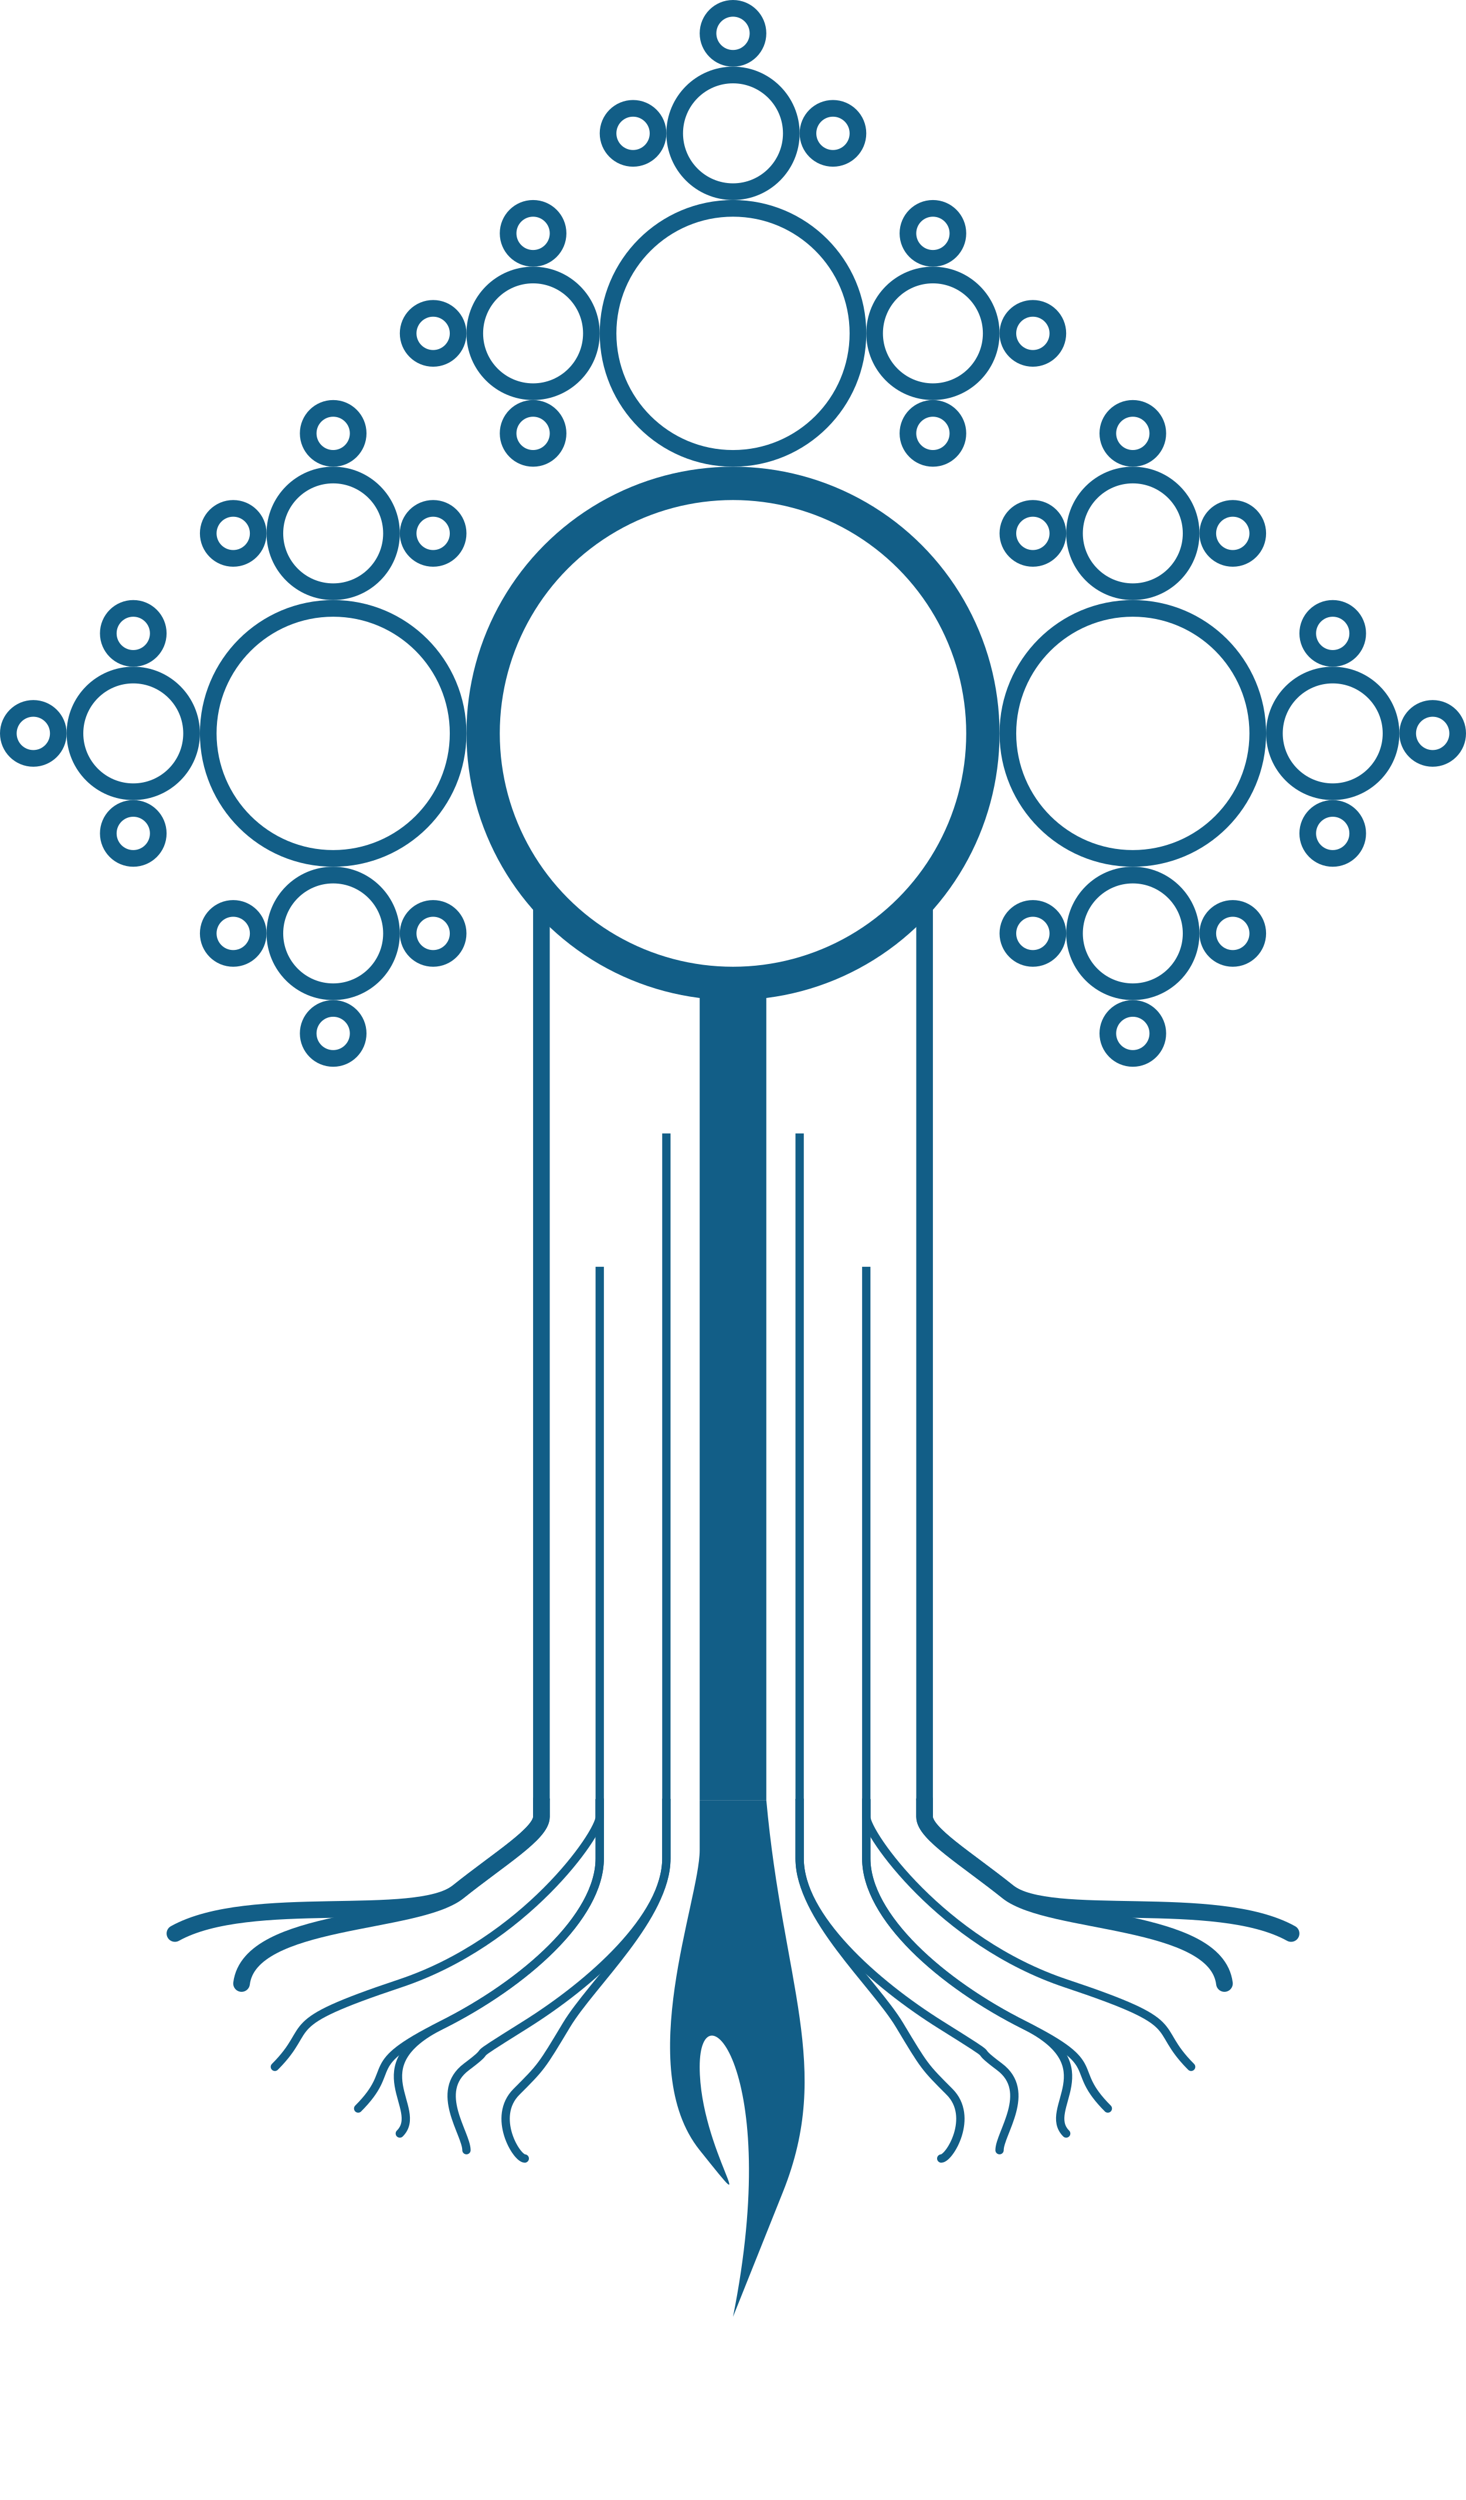 <?xml version="1.0" encoding="utf-8" ?>
<svg baseProfile="full" viewBox="-88 -88 176 300" height="100%" version="1.1" width="100%" xmlns="http://www.w3.org/2000/svg" xmlns:ev="http://www.w3.org/2001/xml-events" xmlns:xlink="http://www.w3.org/1999/xlink">
<defs />
<circle cx="0" cy="0" r="30" fill="none" stroke-width="4" stroke="#125E87" />
<circle cx="48" cy="0" r="15" fill="none" stroke-width="2" stroke="#125E87" />
<circle cx="-48" cy="0" r="15" fill="none" stroke-width="2" stroke="#125E87" />
<circle cx="0" cy="-48" r="15" fill="none" stroke-width="2" stroke="#125E87" />
<circle cx="72" cy="0" r="7" fill="none" stroke-width="2" stroke="#125E87" />
<circle cx="48" cy="24" r="7" fill="none" stroke-width="2" stroke="#125E87" />
<circle cx="48" cy="-24" r="7" fill="none" stroke-width="2" stroke="#125E87" />
<circle cx="-48" cy="24" r="7" fill="none" stroke-width="2" stroke="#125E87" />
<circle cx="-72" cy="0" r="7" fill="none" stroke-width="2" stroke="#125E87" />
<circle cx="-48" cy="-24" r="7" fill="none" stroke-width="2" stroke="#125E87" />
<circle cx="24" cy="-48" r="7" fill="none" stroke-width="2" stroke="#125E87" />
<circle cx="-24" cy="-48" r="7" fill="none" stroke-width="2" stroke="#125E87" />
<circle cx="0" cy="-72" r="7" fill="none" stroke-width="2" stroke="#125E87" />
<circle cx="84" cy="0" r="3" fill="none" stroke-width="2" stroke="#125E87" />
<circle cx="72" cy="12" r="3" fill="none" stroke-width="2" stroke="#125E87" />
<circle cx="72" cy="-12" r="3" fill="none" stroke-width="2" stroke="#125E87" />
<circle cx="60" cy="24" r="3" fill="none" stroke-width="2" stroke="#125E87" />
<circle cx="48" cy="36" r="3" fill="none" stroke-width="2" stroke="#125E87" />
<circle cx="36" cy="24" r="3" fill="none" stroke-width="2" stroke="#125E87" />
<circle cx="60" cy="-24" r="3" fill="none" stroke-width="2" stroke="#125E87" />
<circle cx="36" cy="-24" r="3" fill="none" stroke-width="2" stroke="#125E87" />
<circle cx="48" cy="-36" r="3" fill="none" stroke-width="2" stroke="#125E87" />
<circle cx="-36" cy="24" r="3" fill="none" stroke-width="2" stroke="#125E87" />
<circle cx="-48" cy="36" r="3" fill="none" stroke-width="2" stroke="#125E87" />
<circle cx="-60" cy="24" r="3" fill="none" stroke-width="2" stroke="#125E87" />
<circle cx="-72" cy="12" r="3" fill="none" stroke-width="2" stroke="#125E87" />
<circle cx="-84" cy="0" r="3" fill="none" stroke-width="2" stroke="#125E87" />
<circle cx="-72" cy="-12" r="3" fill="none" stroke-width="2" stroke="#125E87" />
<circle cx="-36" cy="-24" r="3" fill="none" stroke-width="2" stroke="#125E87" />
<circle cx="-60" cy="-24" r="3" fill="none" stroke-width="2" stroke="#125E87" />
<circle cx="-48" cy="-36" r="3" fill="none" stroke-width="2" stroke="#125E87" />
<circle cx="36" cy="-48" r="3" fill="none" stroke-width="2" stroke="#125E87" />
<circle cx="24" cy="-36" r="3" fill="none" stroke-width="2" stroke="#125E87" />
<circle cx="24" cy="-60" r="3" fill="none" stroke-width="2" stroke="#125E87" />
<circle cx="-24" cy="-36" r="3" fill="none" stroke-width="2" stroke="#125E87" />
<circle cx="-36" cy="-48" r="3" fill="none" stroke-width="2" stroke="#125E87" />
<circle cx="-24" cy="-60" r="3" fill="none" stroke-width="2" stroke="#125E87" />
<circle cx="12" cy="-72" r="3" fill="none" stroke-width="2" stroke="#125E87" />
<circle cx="-12" cy="-72" r="3" fill="none" stroke-width="2" stroke="#125E87" />
<circle cx="0" cy="-84" r="3" fill="none" stroke-width="2" stroke="#125E87" />
<path stroke-width="2" stroke="#125E87" d="M -23,21  V 128" />
<path stroke-width="2" stroke="#125E87" d="M  23,21  V 128" />
<path stroke-width="8" stroke="#125E87" d="M   0,31  V 128" />
<path stroke-width="1" stroke="#125E87" d="M   8,48  V 128" />
<path stroke-width="1" stroke="#125E87" d="M  -8,48  V 128" />
<path stroke-width="1" stroke="#125E87" d="M  16,64  V 128" />
<path stroke-width="1" stroke="#125E87" d="M -16,64  V 128" />
<!-- Tap Root -->
<path stroke-width="0" stroke="#125E87" fill="#125E87" stroke-linecap="round"
    d="M -4,128
       S -4,128 -4,134 -12,160 -4,170
       S -4,170 -4,160 6,160 0,190
       L 0,190
       S 0,190 6,175 6,150 4,128
       Z" />
<!-- Left Roots -->
<path stroke-width="2" stroke="#125E87" fill="none" stroke-linecap="round"
    d="M -23,128
       S -23,128 -23,130 -28,135 -33,139
         -58,139 -67,144 -69,152" />
<path stroke-width="2" stroke="#125E87" fill="none" stroke-linecap="round"
    d="M -23,128
       S -23,128 -23,130 -28,135 -33,139
         -58,142 -59,150 -60,166" />
<path stroke-width="1" stroke="#125E87" fill="none" stroke-linecap="round"
    d="M -16,128
       S -16,128 -16,130 -25,145 
         -40,150 -50,155 -55,160" />
<path stroke-width="1" stroke="#125E87" fill="none" stroke-linecap="round"
    d="M -16,128
       S -16,128 -16,135 -25,150
         -35,155 -40,160 -45,165" />
<path stroke-width="1" stroke="#125E87" fill="none" stroke-linecap="round"
    d="M -16,128
       S -16,128 -16,135 -25,150
         -35,155 -37,165 -40,168" />
<path stroke-width="1" stroke="#125E87" fill="none" stroke-linecap="round"
    d="M -8,128
       S -8,128 -8,135 -17,150 -25,155 
         -28,157 -32,160 -32,168 -32,170" />
<path stroke-width="1" stroke="#125E87" fill="none" stroke-linecap="round"
    d="M -8,128
       S -8,128 -8,135 -17,150 -20,155 
         -23,160 -26,163 -26,171 -25,171" />
<!-- Right Roots -->
<path stroke-width="2" stroke="#125E87" fill="none" stroke-linecap="round"
    d="M 23,128
       S 23,128 23,130 28,135 33,139
         58,139 67,144 69,152" />
<path stroke-width="2" stroke="#125E87" fill="none" stroke-linecap="round"
    d="M 23,128
       S 23,128 23,130 28,135 33,139
         58,142 59,150 60,166" />
<path stroke-width="1" stroke="#125E87" fill="none" stroke-linecap="round"
    d="M 16,128
       S 16,128 16,130 25,145 
         40,150 50,155 55,160" />
<path stroke-width="1" stroke="#125E87" fill="none" stroke-linecap="round"
    d="M 16,128
       S 16,128 16,135 25,150
         35,155 40,160 45,165" />
<path stroke-width="1" stroke="#125E87" fill="none" stroke-linecap="round"
    d="M 16,128
       S 16,128 16,135 25,150
         35,155 37,165 40,168" />
<path stroke-width="1" stroke="#125E87" fill="none" stroke-linecap="round"
    d="M 8,128
       S 8,128 8,135 17,150 25,155 
         28,157 32,160 32,168 32,170" />
<path stroke-width="1" stroke="#125E87" fill="none" stroke-linecap="round"
    d="M 8,128
       S 8,128 8,135 17,150 20,155 
         23,160 26,163 26,171 25,171" />
</svg>
